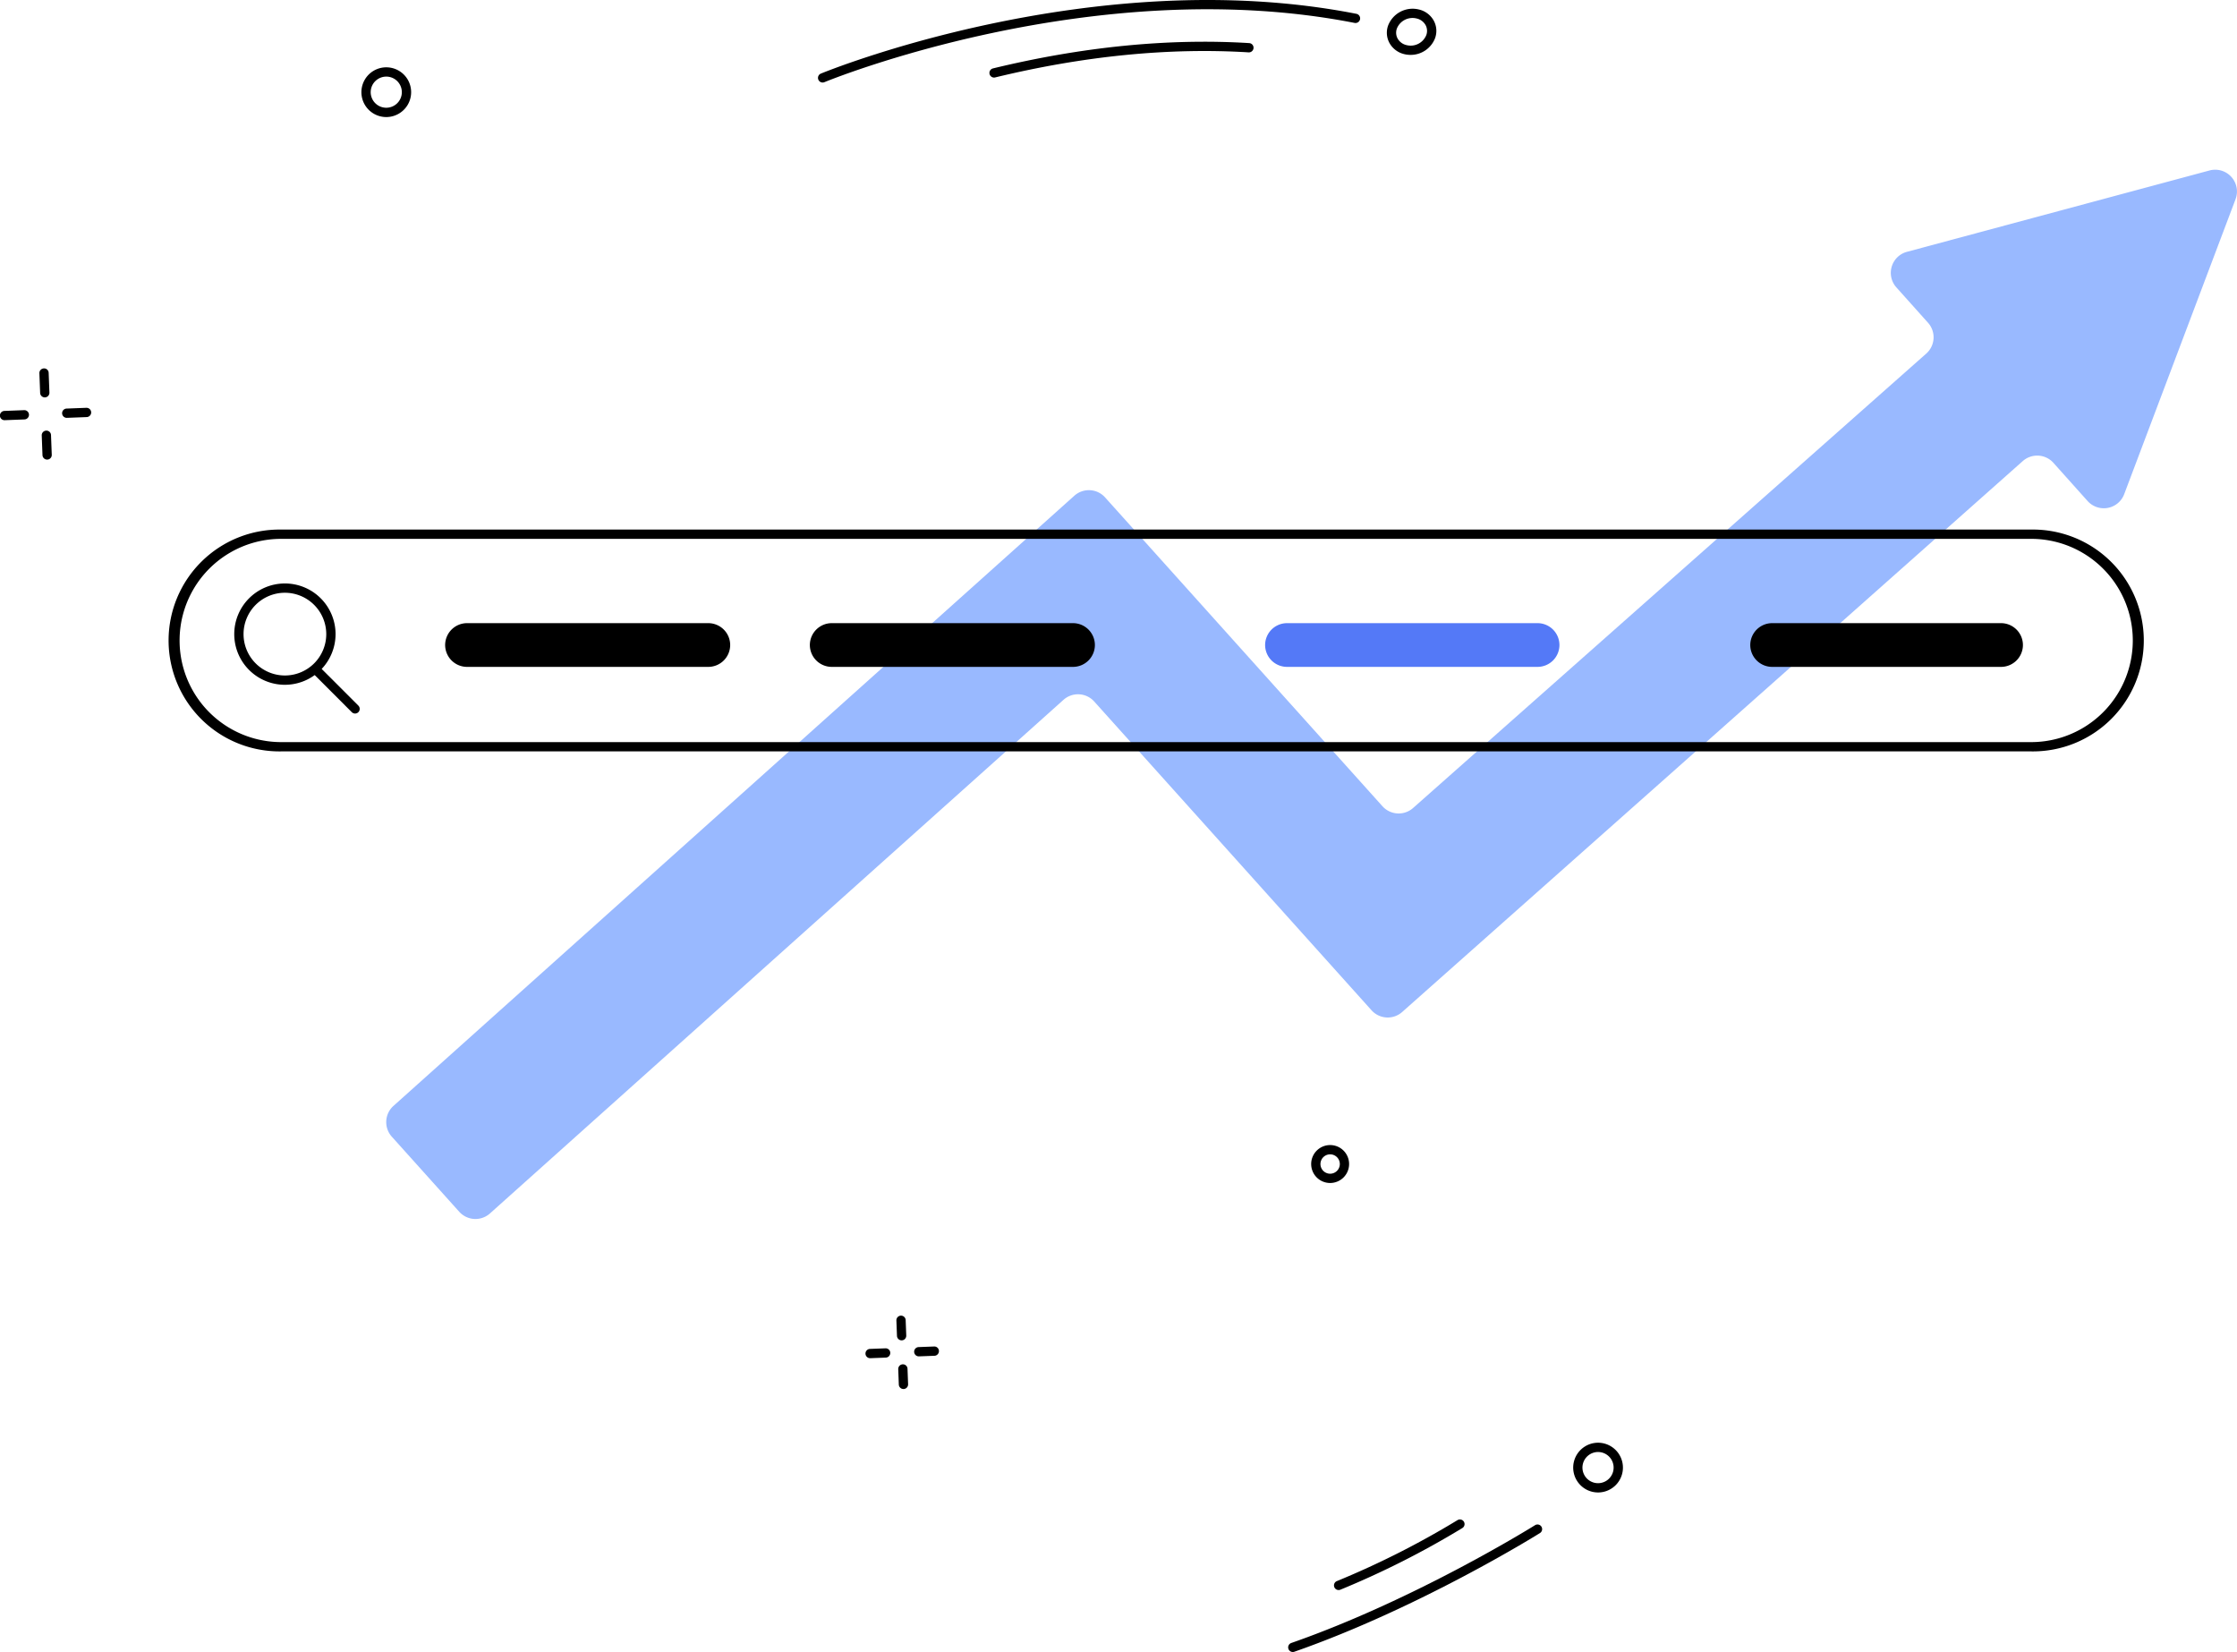 <svg xmlns="http://www.w3.org/2000/svg" width="594.996" height="439.347" viewBox="0 0 594.996 439.347">
  <g id="Group_218" data-name="Group 218" transform="translate(-1119.007 -250)">
    <g id="Keyword_research" data-name="Keyword research" transform="translate(836.379 38.282)">
      <path id="Path_127" data-name="Path 127" d="M892.419,266.762,811.934,288.4a5.79,5.79,0,0,0-2.811,9.455l8.424,9.41a5.791,5.791,0,0,1-.445,8.171L680.613,436.284a5.791,5.791,0,0,1-8.178-.439l-73.778-82.137a5.791,5.791,0,0,0-8.179-.438l-181.1,162.273a5.791,5.791,0,0,0-.438,8.178l17.939,19.971a5.791,5.791,0,0,0,8.178.439L587.588,407.552a5.792,5.792,0,0,1,8.178.438l73.759,82.117a5.79,5.79,0,0,0,8.178.439l165.013-146.47a5.791,5.791,0,0,1,8.184.446l9.087,10.149a5.791,5.791,0,0,0,9.732-1.817L899.34,274.4A5.791,5.791,0,0,0,892.419,266.762Z" transform="translate(-22.101 -9.709)" fill="#99b9ff"/>
      <g id="Group_70" data-name="Group 70" transform="translate(327.926 352.555)">
        <path id="Path_128" data-name="Path 128" d="M832.625,441.848H367.168a29.5,29.5,0,1,1,0-58.993H832.625a29.5,29.5,0,1,1,0,58.993ZM367.168,385.324a27.028,27.028,0,1,0,0,54.056H832.625a27.028,27.028,0,1,0,0-54.056Z" transform="translate(-337.671 -382.855)"/>
        <g id="Group_69" data-name="Group 69" transform="translate(17.009 14.335)">
          <path id="Path_129" data-name="Path 129" d="M371.811,427.22a13.473,13.473,0,1,1,13.473-13.473A13.488,13.488,0,0,1,371.811,427.22Zm0-24.477a11,11,0,1,0,11,11A11.016,11.016,0,0,0,371.811,402.743Z" transform="translate(-358.339 -400.274)"/>
          <path id="Path_130" data-name="Path 130" d="M395.028,439.682a1.23,1.23,0,0,1-.872-.362l-9.734-9.733a1.235,1.235,0,1,1,1.746-1.745l9.733,9.733a1.235,1.235,0,0,1-.873,2.108Z" transform="translate(-362.893 -405.091)"/>
        </g>
        <path id="Path_131" data-name="Path 131" d="M614.373,424.727H550.188a5.832,5.832,0,0,1-5.815-5.815h0a5.832,5.832,0,0,1,5.815-5.815h64.185a5.831,5.831,0,0,1,5.815,5.815h0A5.832,5.832,0,0,1,614.373,424.727Z" transform="translate(-374.267 -388.209)"/>
        <path id="Path_132" data-name="Path 132" d="M496.5,424.727H432.314a5.832,5.832,0,0,1-5.815-5.815h0a5.831,5.831,0,0,1,5.815-5.815H496.5a5.832,5.832,0,0,1,5.815,5.815h0A5.832,5.832,0,0,1,496.5,424.727Z" transform="translate(-353.398 -388.209)"/>
        <path id="Path_133" data-name="Path 133" d="M763.986,424.727H697.331a5.832,5.832,0,0,1-5.815-5.815h0a5.832,5.832,0,0,1,5.815-5.815h66.655a5.831,5.831,0,0,1,5.814,5.815h0A5.832,5.832,0,0,1,763.986,424.727Z" transform="translate(-400.319 -388.209)" fill="#5479f7"/>
        <path id="Path_134" data-name="Path 134" d="M915.025,424.727H854.132a5.832,5.832,0,0,1-5.815-5.815h0a5.832,5.832,0,0,1,5.815-5.815h60.893a5.831,5.831,0,0,1,5.815,5.815h0A5.832,5.832,0,0,1,915.025,424.727Z" transform="translate(-428.08 -388.209)"/>
      </g>
      <g id="Group_75" data-name="Group 75" transform="translate(282.628 211.718)">
        <g id="Group_71" data-name="Group 71" transform="translate(217.57)">
          <path id="Path_135" data-name="Path 135" d="M548.241,233.665a1.234,1.234,0,0,1-.476-2.373c.714-.3,72.281-29.672,142.442-15.9a1.234,1.234,0,1,1-.476,2.422C620.3,204.186,549.424,233.275,548.716,233.57A1.226,1.226,0,0,1,548.241,233.665Z" transform="translate(-547.006 -211.718)"/>
          <path id="Path_136" data-name="Path 136" d="M603.643,234.733a1.235,1.235,0,0,1-.291-2.434c23.846-5.78,46.775-8.045,68.151-6.732a1.234,1.234,0,0,1-.151,2.464c-21.131-1.3-43.811.946-67.418,6.668A1.225,1.225,0,0,1,603.643,234.733Z" transform="translate(-556.815 -214.105)"/>
          <path id="Path_137" data-name="Path 137" d="M737.145,226.814a6.8,6.8,0,0,1-1.654-.2,6.065,6.065,0,0,1-3.948-2.988A5.675,5.675,0,0,1,731.2,219h0a6.989,6.989,0,0,1,8.2-4.255,6.063,6.063,0,0,1,3.948,2.988,5.673,5.673,0,0,1,.346,4.619A6.945,6.945,0,0,1,737.145,226.814Zm-3.618-7a3.237,3.237,0,0,0,.188,2.633,3.629,3.629,0,0,0,2.373,1.766,4.477,4.477,0,0,0,5.27-2.674,3.234,3.234,0,0,0-.188-2.633,3.63,3.63,0,0,0-2.373-1.766,4.48,4.48,0,0,0-5.271,2.674Z" transform="translate(-579.558 -212.218)"/>
        </g>
        <g id="Group_72" data-name="Group 72" transform="translate(342.629 383.687)">
          <path id="Path_138" data-name="Path 138" d="M700.205,738.289a1.234,1.234,0,0,1-.407-2.4c33.278-11.625,64.519-31.13,64.83-31.326a1.234,1.234,0,1,1,1.312,2.091c-.314.2-31.791,19.85-65.328,31.565A1.209,1.209,0,0,1,700.205,738.289Z" transform="translate(-698.97 -682.629)"/>
          <path id="Path_139" data-name="Path 139" d="M715.007,721.521a1.235,1.235,0,0,1-.466-2.378,229.559,229.559,0,0,0,32.09-16.216,1.234,1.234,0,1,1,1.278,2.112,232.057,232.057,0,0,1-32.437,16.392A1.235,1.235,0,0,1,715.007,721.521Z" transform="translate(-701.591 -682.341)"/>
          <path id="Path_140" data-name="Path 140" d="M797.7,691.181a6.613,6.613,0,0,1-6.372-8.378,6.614,6.614,0,1,1,6.372,8.378Zm0-10.76a4.153,4.153,0,0,0-4,3.04h0a4.145,4.145,0,1,0,5.1-2.889A4.163,4.163,0,0,0,797.7,680.421Zm-5.186,2.711h0Z" transform="translate(-715.279 -677.951)"/>
        </g>
        <g id="Group_73" data-name="Group 73" transform="translate(0 97.976)">
          <path id="Path_141" data-name="Path 141" d="M296.793,338.48a1.235,1.235,0,0,1-1.234-1.188l-.2-5.236a1.236,1.236,0,0,1,1.188-1.281,1.207,1.207,0,0,1,1.28,1.188l.2,5.236a1.235,1.235,0,0,1-1.187,1.281Z" transform="translate(-284.882 -330.772)"/>
          <path id="Path_142" data-name="Path 142" d="M297.551,358.583a1.235,1.235,0,0,1-1.233-1.188l-.2-5.236a1.235,1.235,0,0,1,1.188-1.281,1.222,1.222,0,0,1,1.28,1.187l.2,5.236a1.234,1.234,0,0,1-1.187,1.28Z" transform="translate(-285.017 -334.332)"/>
          <path id="Path_143" data-name="Path 143" d="M283.862,346.934a1.234,1.234,0,0,1-.046-2.468l5.236-.2a1.234,1.234,0,1,1,.093,2.467l-5.235.2Z" transform="translate(-282.628 -333.162)"/>
          <path id="Path_144" data-name="Path 144" d="M303.965,346.175a1.234,1.234,0,0,1-.045-2.468l5.236-.2a1.234,1.234,0,1,1,.093,2.467l-5.236.2Z" transform="translate(-286.187 -333.027)"/>
        </g>
        <g id="Group_74" data-name="Group 74" transform="translate(230.223 349.896)">
          <path id="Path_145" data-name="Path 145" d="M573.733,643.456a1.235,1.235,0,0,1-1.233-1.188l-.155-4.1a1.234,1.234,0,0,1,2.467-.093l.155,4.1a1.234,1.234,0,0,1-1.187,1.28Z" transform="translate(-564.145 -636.89)"/>
          <path id="Path_146" data-name="Path 146" d="M574.326,659.186A1.235,1.235,0,0,1,573.094,658l-.154-4.1a1.234,1.234,0,0,1,1.187-1.281,1.218,1.218,0,0,1,1.281,1.188l.154,4.1a1.235,1.235,0,0,1-1.187,1.281Z" transform="translate(-564.25 -639.675)"/>
          <path id="Path_147" data-name="Path 147" d="M563.615,650.07a1.234,1.234,0,0,1-.046-2.468l4.1-.155a1.215,1.215,0,0,1,1.281,1.188,1.234,1.234,0,0,1-1.187,1.28l-4.1.155Z" transform="translate(-562.381 -638.759)"/>
          <path id="Path_148" data-name="Path 148" d="M579.346,649.477a1.234,1.234,0,0,1-.046-2.468l4.1-.154a1.216,1.216,0,0,1,1.28,1.187,1.236,1.236,0,0,1-1.187,1.281l-4.1.154Z" transform="translate(-565.166 -638.654)"/>
        </g>
        <path id="Path_149" data-name="Path 149" d="M406.037,246.7a6.612,6.612,0,0,1-5.583-10.14h0a6.614,6.614,0,1,1,5.583,10.14Zm.019-10.759a4.166,4.166,0,0,0-3.514,1.935h0a4.141,4.141,0,1,0,3.514-1.936Zm-4.558,1.276h0Z" transform="translate(-303.308 -215.569)"/>
        <path id="Path_150" data-name="Path 150" d="M711.447,591.847a5.044,5.044,0,1,1,5.044-5.044A5.05,5.05,0,0,1,711.447,591.847Zm0-7.619a2.575,2.575,0,1,0,2.575,2.575A2.578,2.578,0,0,0,711.447,584.228Z" transform="translate(-357.657 -277.233)"/>
      </g>
    </g>
  </g>
</svg>
